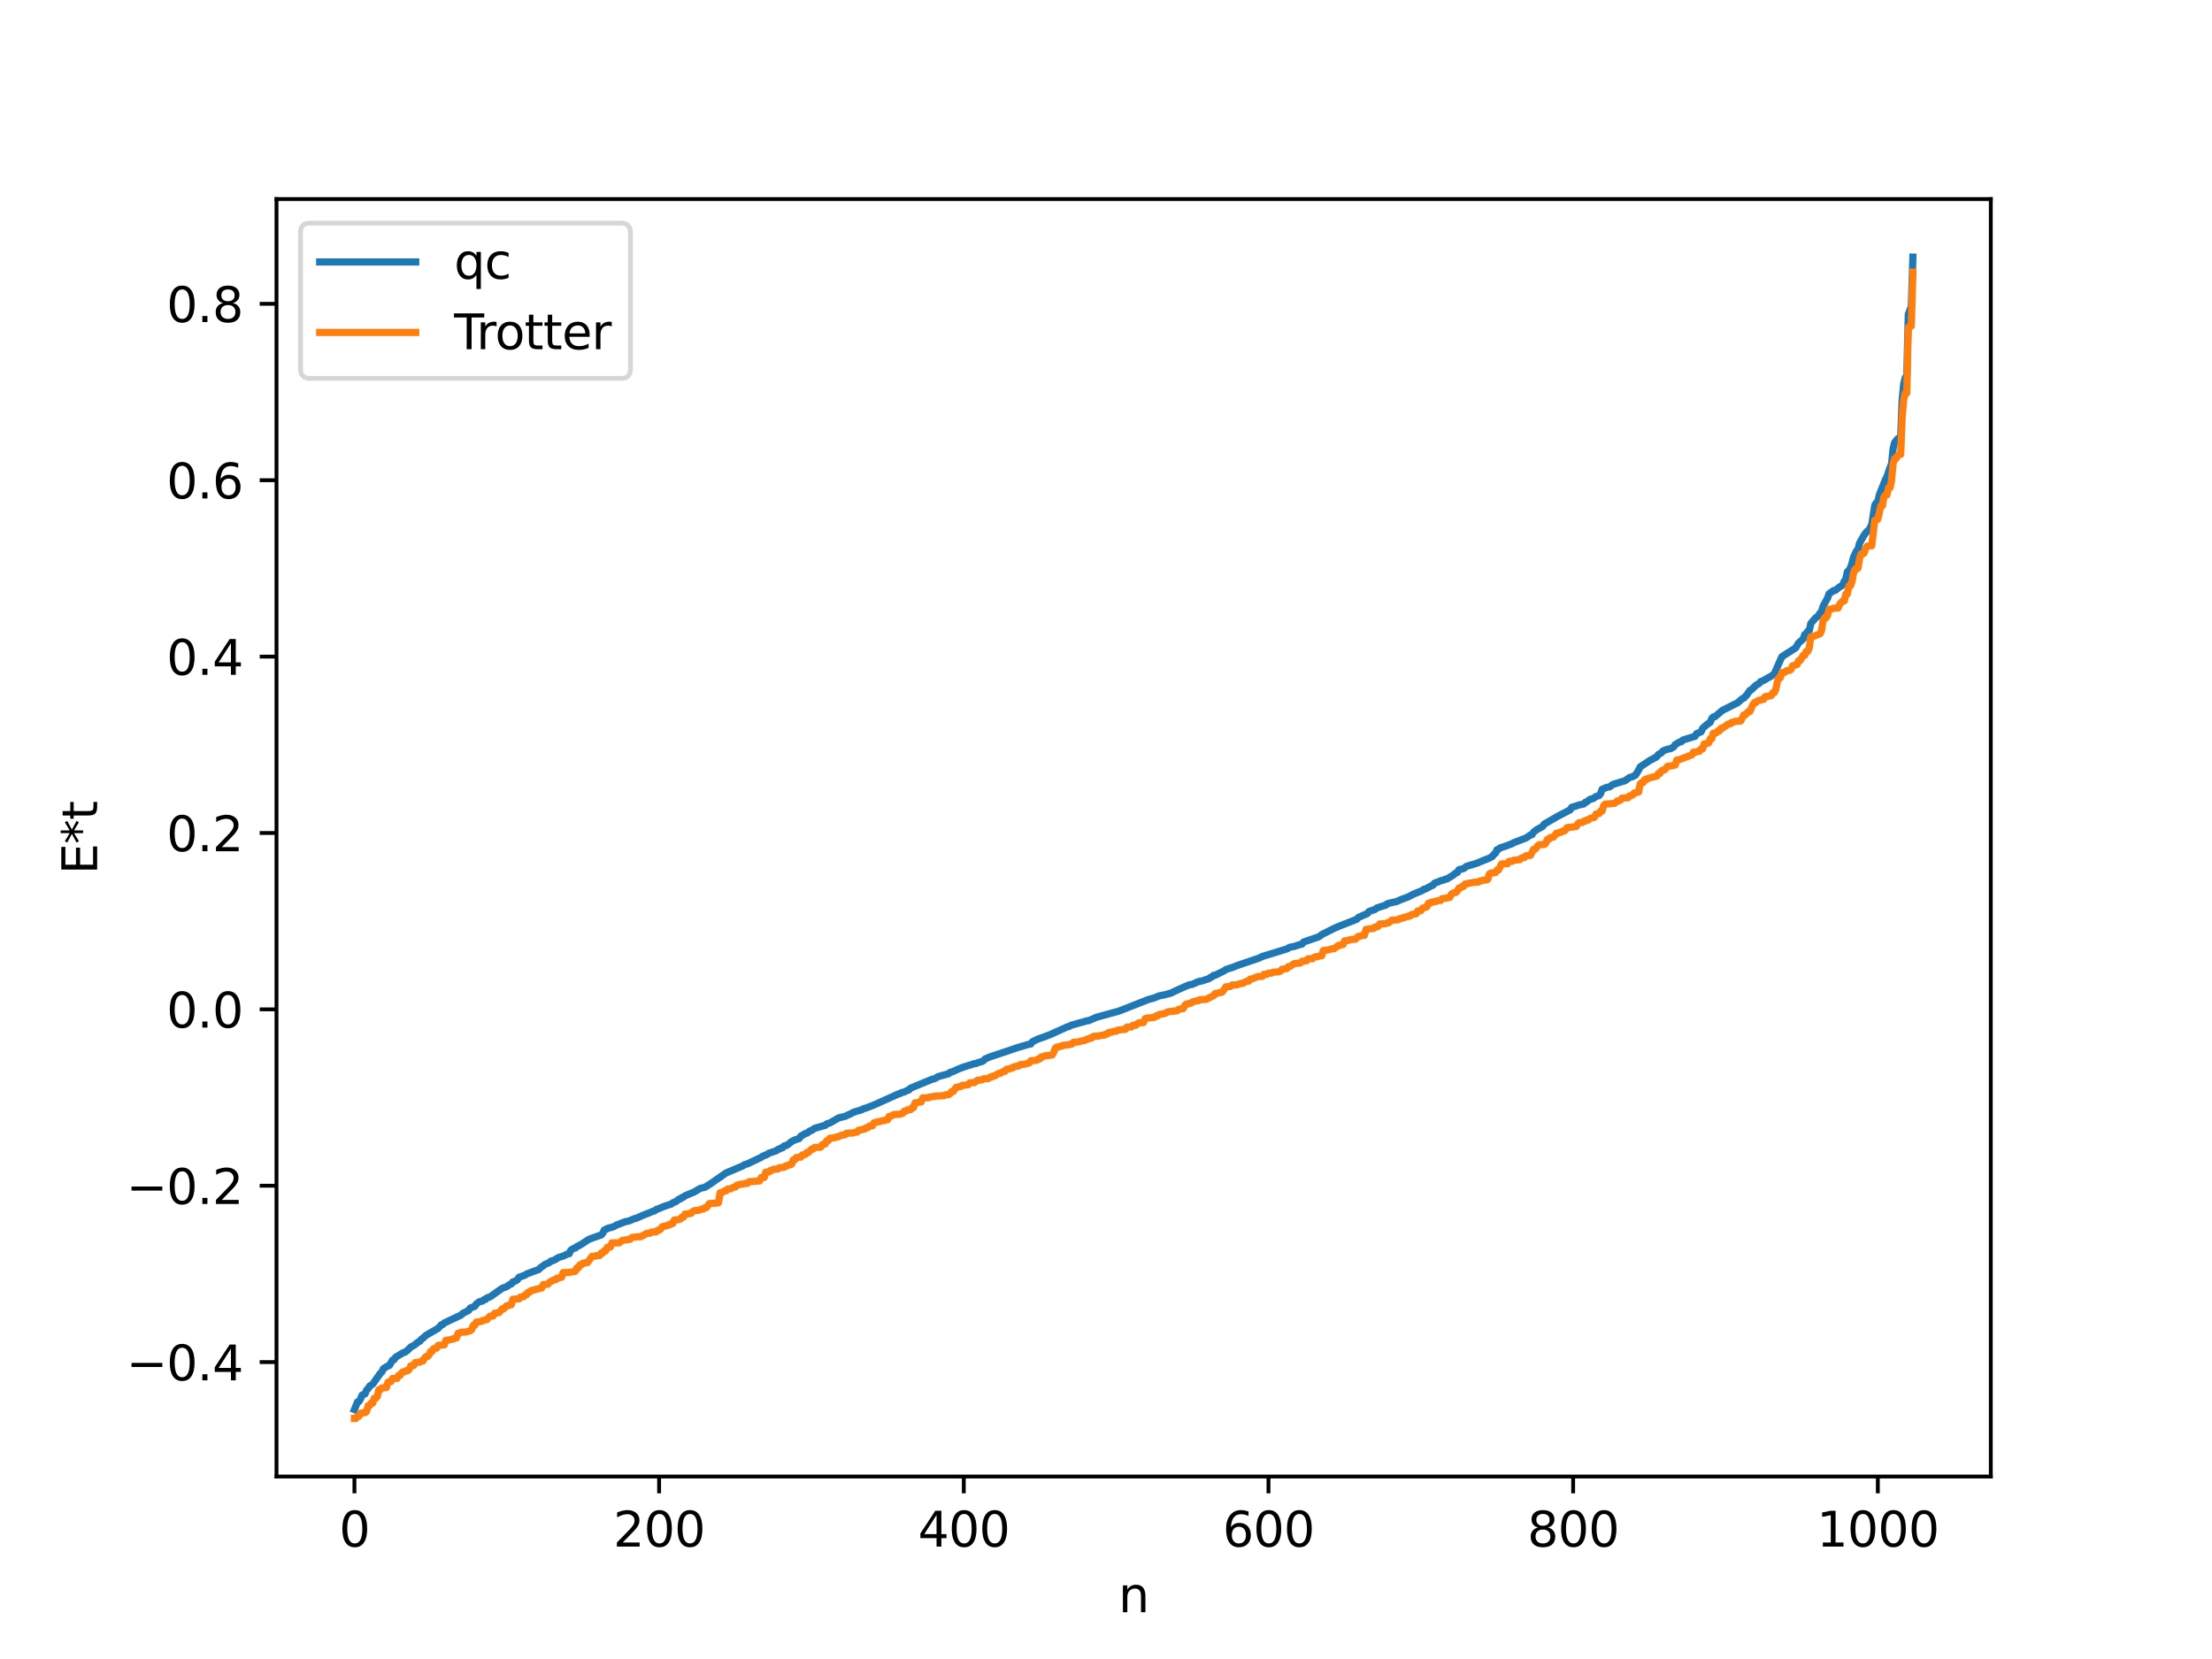 <?xml version="1.0" encoding="utf-8" standalone="no"?>
<!DOCTYPE svg PUBLIC "-//W3C//DTD SVG 1.1//EN"
  "http://www.w3.org/Graphics/SVG/1.1/DTD/svg11.dtd">
<svg xmlns:xlink="http://www.w3.org/1999/xlink" width="460.8pt" height="345.6pt" viewBox="0 0 460.8 345.6" xmlns="http://www.w3.org/2000/svg" version="1.1">
 <defs>
  <style type="text/css">*{stroke-linejoin: round; stroke-linecap: butt}</style>
 </defs>
 <g id="figure_1">
  <g id="patch_1">
   <path d="M 0 345.6 
L 460.8 345.6 
L 460.8 0 
L 0 0 
z
" style="fill: #ffffff"/>
  </g>
  <g id="axes_1">
   <g id="patch_2">
    <path d="M 57.6 307.584 
L 414.72 307.584 
L 414.72 41.472 
L 57.6 41.472 
z
" style="fill: #ffffff"/>
   </g>
   <g id="matplotlib.axis_1">
    <g id="xtick_1">
     <g id="line2d_1">
      <defs>
       <path id="mdd3c4ceb03" d="M 0 0 
L 0 3.5 
" style="stroke: #000000; stroke-width: 0.8"/>
      </defs>
      <g>
       <use xlink:href="#mdd3c4ceb03" x="73.833" y="307.584" style="stroke: #000000; stroke-width: 0.8"/>
      </g>
     </g>
     <g id="text_1">
      <!-- 0 -->
      <g transform="translate(70.651 322.182) scale(0.1 -0.1)">
       <defs>
        <path id="DejaVuSans-30" d="M 2034 4250 
Q 1547 4250 1301 3770 
Q 1056 3291 1056 2328 
Q 1056 1369 1301 889 
Q 1547 409 2034 409 
Q 2525 409 2770 889 
Q 3016 1369 3016 2328 
Q 3016 3291 2770 3770 
Q 2525 4250 2034 4250 
z
M 2034 4750 
Q 2819 4750 3233 4129 
Q 3647 3509 3647 2328 
Q 3647 1150 3233 529 
Q 2819 -91 2034 -91 
Q 1250 -91 836 529 
Q 422 1150 422 2328 
Q 422 3509 836 4129 
Q 1250 4750 2034 4750 
z
" transform="scale(0.016)"/>
       </defs>
       <use xlink:href="#DejaVuSans-30"/>
      </g>
     </g>
    </g>
    <g id="xtick_2">
     <g id="line2d_2">
      <g>
       <use xlink:href="#mdd3c4ceb03" x="137.304" y="307.584" style="stroke: #000000; stroke-width: 0.8"/>
      </g>
     </g>
     <g id="text_2">
      <!-- 200 -->
      <g transform="translate(127.76 322.182) scale(0.1 -0.1)">
       <defs>
        <path id="DejaVuSans-32" d="M 1228 531 
L 3431 531 
L 3431 0 
L 469 0 
L 469 531 
Q 828 903 1448 1529 
Q 2069 2156 2228 2338 
Q 2531 2678 2651 2914 
Q 2772 3150 2772 3378 
Q 2772 3750 2511 3984 
Q 2250 4219 1831 4219 
Q 1534 4219 1204 4116 
Q 875 4013 500 3803 
L 500 4441 
Q 881 4594 1212 4672 
Q 1544 4750 1819 4750 
Q 2544 4750 2975 4387 
Q 3406 4025 3406 3419 
Q 3406 3131 3298 2873 
Q 3191 2616 2906 2266 
Q 2828 2175 2409 1742 
Q 1991 1309 1228 531 
z
" transform="scale(0.016)"/>
       </defs>
       <use xlink:href="#DejaVuSans-32"/>
       <use xlink:href="#DejaVuSans-30" x="63.623"/>
       <use xlink:href="#DejaVuSans-30" x="127.246"/>
      </g>
     </g>
    </g>
    <g id="xtick_3">
     <g id="line2d_3">
      <g>
       <use xlink:href="#mdd3c4ceb03" x="200.775" y="307.584" style="stroke: #000000; stroke-width: 0.8"/>
      </g>
     </g>
     <g id="text_3">
      <!-- 400 -->
      <g transform="translate(191.231 322.182) scale(0.1 -0.1)">
       <defs>
        <path id="DejaVuSans-34" d="M 2419 4116 
L 825 1625 
L 2419 1625 
L 2419 4116 
z
M 2253 4666 
L 3047 4666 
L 3047 1625 
L 3713 1625 
L 3713 1100 
L 3047 1100 
L 3047 0 
L 2419 0 
L 2419 1100 
L 313 1100 
L 313 1709 
L 2253 4666 
z
" transform="scale(0.016)"/>
       </defs>
       <use xlink:href="#DejaVuSans-34"/>
       <use xlink:href="#DejaVuSans-30" x="63.623"/>
       <use xlink:href="#DejaVuSans-30" x="127.246"/>
      </g>
     </g>
    </g>
    <g id="xtick_4">
     <g id="line2d_4">
      <g>
       <use xlink:href="#mdd3c4ceb03" x="264.246" y="307.584" style="stroke: #000000; stroke-width: 0.8"/>
      </g>
     </g>
     <g id="text_4">
      <!-- 600 -->
      <g transform="translate(254.702 322.182) scale(0.1 -0.1)">
       <defs>
        <path id="DejaVuSans-36" d="M 2113 2584 
Q 1688 2584 1439 2293 
Q 1191 2003 1191 1497 
Q 1191 994 1439 701 
Q 1688 409 2113 409 
Q 2538 409 2786 701 
Q 3034 994 3034 1497 
Q 3034 2003 2786 2293 
Q 2538 2584 2113 2584 
z
M 3366 4563 
L 3366 3988 
Q 3128 4100 2886 4159 
Q 2644 4219 2406 4219 
Q 1781 4219 1451 3797 
Q 1122 3375 1075 2522 
Q 1259 2794 1537 2939 
Q 1816 3084 2150 3084 
Q 2853 3084 3261 2657 
Q 3669 2231 3669 1497 
Q 3669 778 3244 343 
Q 2819 -91 2113 -91 
Q 1303 -91 875 529 
Q 447 1150 447 2328 
Q 447 3434 972 4092 
Q 1497 4750 2381 4750 
Q 2619 4750 2861 4703 
Q 3103 4656 3366 4563 
z
" transform="scale(0.016)"/>
       </defs>
       <use xlink:href="#DejaVuSans-36"/>
       <use xlink:href="#DejaVuSans-30" x="63.623"/>
       <use xlink:href="#DejaVuSans-30" x="127.246"/>
      </g>
     </g>
    </g>
    <g id="xtick_5">
     <g id="line2d_5">
      <g>
       <use xlink:href="#mdd3c4ceb03" x="327.717" y="307.584" style="stroke: #000000; stroke-width: 0.8"/>
      </g>
     </g>
     <g id="text_5">
      <!-- 800 -->
      <g transform="translate(318.173 322.182) scale(0.1 -0.1)">
       <defs>
        <path id="DejaVuSans-38" d="M 2034 2216 
Q 1584 2216 1326 1975 
Q 1069 1734 1069 1313 
Q 1069 891 1326 650 
Q 1584 409 2034 409 
Q 2484 409 2743 651 
Q 3003 894 3003 1313 
Q 3003 1734 2745 1975 
Q 2488 2216 2034 2216 
z
M 1403 2484 
Q 997 2584 770 2862 
Q 544 3141 544 3541 
Q 544 4100 942 4425 
Q 1341 4750 2034 4750 
Q 2731 4750 3128 4425 
Q 3525 4100 3525 3541 
Q 3525 3141 3298 2862 
Q 3072 2584 2669 2484 
Q 3125 2378 3379 2068 
Q 3634 1759 3634 1313 
Q 3634 634 3220 271 
Q 2806 -91 2034 -91 
Q 1263 -91 848 271 
Q 434 634 434 1313 
Q 434 1759 690 2068 
Q 947 2378 1403 2484 
z
M 1172 3481 
Q 1172 3119 1398 2916 
Q 1625 2713 2034 2713 
Q 2441 2713 2670 2916 
Q 2900 3119 2900 3481 
Q 2900 3844 2670 4047 
Q 2441 4250 2034 4250 
Q 1625 4250 1398 4047 
Q 1172 3844 1172 3481 
z
" transform="scale(0.016)"/>
       </defs>
       <use xlink:href="#DejaVuSans-38"/>
       <use xlink:href="#DejaVuSans-30" x="63.623"/>
       <use xlink:href="#DejaVuSans-30" x="127.246"/>
      </g>
     </g>
    </g>
    <g id="xtick_6">
     <g id="line2d_6">
      <g>
       <use xlink:href="#mdd3c4ceb03" x="391.188" y="307.584" style="stroke: #000000; stroke-width: 0.8"/>
      </g>
     </g>
     <g id="text_6">
      <!-- 1000 -->
      <g transform="translate(378.463 322.182) scale(0.1 -0.1)">
       <defs>
        <path id="DejaVuSans-31" d="M 794 531 
L 1825 531 
L 1825 4091 
L 703 3866 
L 703 4441 
L 1819 4666 
L 2450 4666 
L 2450 531 
L 3481 531 
L 3481 0 
L 794 0 
L 794 531 
z
" transform="scale(0.016)"/>
       </defs>
       <use xlink:href="#DejaVuSans-31"/>
       <use xlink:href="#DejaVuSans-30" x="63.623"/>
       <use xlink:href="#DejaVuSans-30" x="127.246"/>
       <use xlink:href="#DejaVuSans-30" x="190.869"/>
      </g>
     </g>
    </g>
    <g id="text_7">
     <!-- n -->
     <g transform="translate(232.991 335.861) scale(0.1 -0.1)">
      <defs>
       <path id="DejaVuSans-6e" d="M 3513 2113 
L 3513 0 
L 2938 0 
L 2938 2094 
Q 2938 2591 2744 2837 
Q 2550 3084 2163 3084 
Q 1697 3084 1428 2787 
Q 1159 2491 1159 1978 
L 1159 0 
L 581 0 
L 581 3500 
L 1159 3500 
L 1159 2956 
Q 1366 3272 1645 3428 
Q 1925 3584 2291 3584 
Q 2894 3584 3203 3211 
Q 3513 2838 3513 2113 
z
" transform="scale(0.016)"/>
      </defs>
      <use xlink:href="#DejaVuSans-6e"/>
     </g>
    </g>
   </g>
   <g id="matplotlib.axis_2">
    <g id="ytick_1">
     <g id="line2d_7">
      <defs>
       <path id="m6b849c6600" d="M 0 0 
L -3.5 0 
" style="stroke: #000000; stroke-width: 0.8"/>
      </defs>
      <g>
       <use xlink:href="#m6b849c6600" x="57.6" y="283.753" style="stroke: #000000; stroke-width: 0.8"/>
      </g>
     </g>
     <g id="text_8">
      <!-- −0.4 -->
      <g transform="translate(26.317 287.553) scale(0.1 -0.1)">
       <defs>
        <path id="DejaVuSans-2212" d="M 678 2272 
L 4684 2272 
L 4684 1741 
L 678 1741 
L 678 2272 
z
" transform="scale(0.016)"/>
        <path id="DejaVuSans-2e" d="M 684 794 
L 1344 794 
L 1344 0 
L 684 0 
L 684 794 
z
" transform="scale(0.016)"/>
       </defs>
       <use xlink:href="#DejaVuSans-2212"/>
       <use xlink:href="#DejaVuSans-30" x="83.789"/>
       <use xlink:href="#DejaVuSans-2e" x="147.412"/>
       <use xlink:href="#DejaVuSans-34" x="179.199"/>
      </g>
     </g>
    </g>
    <g id="ytick_2">
     <g id="line2d_8">
      <g>
       <use xlink:href="#m6b849c6600" x="57.6" y="247.01" style="stroke: #000000; stroke-width: 0.8"/>
      </g>
     </g>
     <g id="text_9">
      <!-- −0.2 -->
      <g transform="translate(26.317 250.809) scale(0.1 -0.1)">
       <use xlink:href="#DejaVuSans-2212"/>
       <use xlink:href="#DejaVuSans-30" x="83.789"/>
       <use xlink:href="#DejaVuSans-2e" x="147.412"/>
       <use xlink:href="#DejaVuSans-32" x="179.199"/>
      </g>
     </g>
    </g>
    <g id="ytick_3">
     <g id="line2d_9">
      <g>
       <use xlink:href="#m6b849c6600" x="57.6" y="210.267" style="stroke: #000000; stroke-width: 0.8"/>
      </g>
     </g>
     <g id="text_10">
      <!-- 0.0 -->
      <g transform="translate(34.697 214.066) scale(0.1 -0.1)">
       <use xlink:href="#DejaVuSans-30"/>
       <use xlink:href="#DejaVuSans-2e" x="63.623"/>
       <use xlink:href="#DejaVuSans-30" x="95.41"/>
      </g>
     </g>
    </g>
    <g id="ytick_4">
     <g id="line2d_10">
      <g>
       <use xlink:href="#m6b849c6600" x="57.6" y="173.524" style="stroke: #000000; stroke-width: 0.8"/>
      </g>
     </g>
     <g id="text_11">
      <!-- 0.2 -->
      <g transform="translate(34.697 177.323) scale(0.1 -0.1)">
       <use xlink:href="#DejaVuSans-30"/>
       <use xlink:href="#DejaVuSans-2e" x="63.623"/>
       <use xlink:href="#DejaVuSans-32" x="95.41"/>
      </g>
     </g>
    </g>
    <g id="ytick_5">
     <g id="line2d_11">
      <g>
       <use xlink:href="#m6b849c6600" x="57.6" y="136.781" style="stroke: #000000; stroke-width: 0.8"/>
      </g>
     </g>
     <g id="text_12">
      <!-- 0.4 -->
      <g transform="translate(34.697 140.58) scale(0.1 -0.1)">
       <use xlink:href="#DejaVuSans-30"/>
       <use xlink:href="#DejaVuSans-2e" x="63.623"/>
       <use xlink:href="#DejaVuSans-34" x="95.41"/>
      </g>
     </g>
    </g>
    <g id="ytick_6">
     <g id="line2d_12">
      <g>
       <use xlink:href="#m6b849c6600" x="57.6" y="100.037" style="stroke: #000000; stroke-width: 0.8"/>
      </g>
     </g>
     <g id="text_13">
      <!-- 0.6 -->
      <g transform="translate(34.697 103.837) scale(0.1 -0.1)">
       <use xlink:href="#DejaVuSans-30"/>
       <use xlink:href="#DejaVuSans-2e" x="63.623"/>
       <use xlink:href="#DejaVuSans-36" x="95.41"/>
      </g>
     </g>
    </g>
    <g id="ytick_7">
     <g id="line2d_13">
      <g>
       <use xlink:href="#m6b849c6600" x="57.6" y="63.294" style="stroke: #000000; stroke-width: 0.8"/>
      </g>
     </g>
     <g id="text_14">
      <!-- 0.8 -->
      <g transform="translate(34.697 67.093) scale(0.1 -0.1)">
       <use xlink:href="#DejaVuSans-30"/>
       <use xlink:href="#DejaVuSans-2e" x="63.623"/>
       <use xlink:href="#DejaVuSans-38" x="95.41"/>
      </g>
     </g>
    </g>
    <g id="text_15">
     <!-- E*t -->
     <g transform="translate(20.238 182.148) rotate(-90) scale(0.1 -0.1)">
      <defs>
       <path id="DejaVuSans-45" d="M 628 4666 
L 3578 4666 
L 3578 4134 
L 1259 4134 
L 1259 2753 
L 3481 2753 
L 3481 2222 
L 1259 2222 
L 1259 531 
L 3634 531 
L 3634 0 
L 628 0 
L 628 4666 
z
" transform="scale(0.016)"/>
       <path id="DejaVuSans-2a" d="M 3009 3897 
L 1888 3291 
L 3009 2681 
L 2828 2375 
L 1778 3009 
L 1778 1831 
L 1422 1831 
L 1422 3009 
L 372 2375 
L 191 2681 
L 1313 3291 
L 191 3897 
L 372 4206 
L 1422 3572 
L 1422 4750 
L 1778 4750 
L 1778 3572 
L 2828 4206 
L 3009 3897 
z
" transform="scale(0.016)"/>
       <path id="DejaVuSans-74" d="M 1172 4494 
L 1172 3500 
L 2356 3500 
L 2356 3053 
L 1172 3053 
L 1172 1153 
Q 1172 725 1289 603 
Q 1406 481 1766 481 
L 2356 481 
L 2356 0 
L 1766 0 
Q 1100 0 847 248 
Q 594 497 594 1153 
L 594 3053 
L 172 3053 
L 172 3500 
L 594 3500 
L 594 4494 
L 1172 4494 
z
" transform="scale(0.016)"/>
      </defs>
      <use xlink:href="#DejaVuSans-45"/>
      <use xlink:href="#DejaVuSans-2a" x="63.184"/>
      <use xlink:href="#DejaVuSans-74" x="113.184"/>
     </g>
    </g>
   </g>
   <g id="line2d_14">
    <path d="M 73.833 293.639 
L 74.467 292.054 
L 74.785 291.956 
L 75.102 291.419 
L 75.42 290.637 
L 76.054 290.357 
L 76.372 289.553 
L 76.689 289.285 
L 77.006 288.741 
L 77.641 288.339 
L 79.228 286.083 
L 79.545 285.832 
L 79.862 285.114 
L 80.815 284.545 
L 81.132 284.436 
L 81.767 283.339 
L 82.084 283.248 
L 82.401 282.756 
L 83.988 281.784 
L 84.305 281.725 
L 84.94 281.259 
L 85.575 280.604 
L 86.21 280.288 
L 87.162 279.536 
L 87.479 279.398 
L 87.796 278.962 
L 88.114 278.766 
L 88.748 278.171 
L 89.7 277.623 
L 91.287 276.702 
L 91.922 275.993 
L 92.239 275.916 
L 92.557 275.599 
L 96.048 273.959 
L 96.365 273.629 
L 97.634 272.971 
L 97.952 272.49 
L 98.904 272.132 
L 99.221 271.644 
L 99.856 271.169 
L 100.491 271.047 
L 100.808 270.752 
L 101.125 270.719 
L 101.443 270.369 
L 102.077 270.173 
L 104.616 268.375 
L 105.568 268.03 
L 106.203 267.577 
L 106.52 267.468 
L 106.838 267.04 
L 107.155 266.956 
L 107.79 266.603 
L 108.107 266.085 
L 109.377 265.64 
L 109.694 265.4 
L 110.646 265.04 
L 112.233 264.465 
L 112.55 264.118 
L 113.185 263.675 
L 113.502 263.414 
L 114.454 263.009 
L 114.772 262.705 
L 115.406 262.535 
L 116.358 261.958 
L 117.31 261.667 
L 118.262 261.218 
L 118.58 261.168 
L 118.897 260.46 
L 119.532 260.038 
L 119.849 259.99 
L 120.167 259.691 
L 120.801 259.399 
L 122.705 258.165 
L 123.658 257.809 
L 125.244 257.264 
L 125.562 256.915 
L 125.879 256.228 
L 126.196 256.143 
L 126.514 255.909 
L 127.783 255.569 
L 128.418 255.213 
L 129.687 254.72 
L 130.322 254.482 
L 130.957 254.373 
L 132.226 253.843 
L 132.543 253.801 
L 133.813 253.218 
L 134.765 252.842 
L 136.034 252.327 
L 136.352 252.254 
L 136.669 251.971 
L 137.304 251.752 
L 138.256 251.348 
L 139.208 251.021 
L 139.843 250.832 
L 140.16 250.568 
L 140.795 250.318 
L 141.429 249.815 
L 141.747 249.761 
L 142.064 249.455 
L 142.381 249.39 
L 142.699 249.105 
L 144.603 248.318 
L 145.872 247.557 
L 146.824 247.342 
L 148.094 246.543 
L 148.729 246.099 
L 151.267 244.339 
L 154.758 242.871 
L 155.076 242.623 
L 155.71 242.451 
L 157.932 241.395 
L 158.567 241.098 
L 158.884 240.857 
L 159.836 240.479 
L 160.153 240.246 
L 161.74 239.71 
L 162.058 239.446 
L 162.375 239.372 
L 162.692 239.156 
L 163.01 239.118 
L 163.327 238.737 
L 163.962 238.56 
L 164.914 237.798 
L 165.548 237.477 
L 166.5 237.177 
L 166.818 236.674 
L 167.453 236.343 
L 167.77 236.116 
L 168.087 236.076 
L 168.722 235.583 
L 169.039 235.512 
L 169.674 235.065 
L 171.261 234.598 
L 171.896 234.436 
L 172.213 234.131 
L 172.848 233.95 
L 174.752 232.856 
L 176.021 232.569 
L 176.973 232.126 
L 177.925 231.658 
L 179.512 231.194 
L 179.829 230.981 
L 180.464 230.809 
L 181.734 230.314 
L 182.368 230.05 
L 187.129 227.899 
L 187.446 227.826 
L 187.763 227.621 
L 188.398 227.471 
L 189.033 227.14 
L 189.35 227.06 
L 189.667 226.688 
L 194.11 224.854 
L 194.745 224.695 
L 195.38 224.295 
L 197.601 223.687 
L 197.919 223.379 
L 198.236 223.348 
L 199.823 222.627 
L 200.775 222.271 
L 202.362 221.783 
L 202.996 221.563 
L 203.314 221.546 
L 203.948 221.299 
L 204.583 221.129 
L 204.9 220.941 
L 205.218 220.589 
L 206.17 220.188 
L 209.978 218.913 
L 210.93 218.597 
L 211.882 218.264 
L 214.421 217.511 
L 214.739 217.483 
L 215.056 217.035 
L 216.008 216.552 
L 216.643 216.301 
L 217.595 215.989 
L 218.229 215.725 
L 218.864 215.49 
L 222.355 213.902 
L 222.672 213.861 
L 222.99 213.631 
L 224.894 213.087 
L 226.481 212.638 
L 226.798 212.624 
L 228.385 211.924 
L 233.145 210.612 
L 239.175 208.235 
L 240.444 207.884 
L 241.396 207.482 
L 242.666 207.222 
L 243.935 206.881 
L 244.887 206.409 
L 246.791 205.558 
L 247.743 205.149 
L 248.378 205.056 
L 249.648 204.479 
L 250.282 204.378 
L 250.917 204.171 
L 251.869 203.852 
L 252.186 203.586 
L 252.504 203.494 
L 252.821 203.181 
L 253.139 203.166 
L 255.043 202.223 
L 255.36 201.971 
L 256.947 201.463 
L 257.581 201.185 
L 258.216 200.969 
L 262.342 199.569 
L 262.977 199.246 
L 268.054 197.689 
L 268.689 197.33 
L 269.641 197.151 
L 270.91 196.729 
L 271.228 196.684 
L 271.545 196.248 
L 274.719 195.161 
L 275.353 194.687 
L 277.892 193.407 
L 278.844 192.993 
L 282.653 191.495 
L 282.97 191.123 
L 284.874 190.295 
L 285.191 189.876 
L 286.461 189.446 
L 286.778 189.169 
L 288.048 188.746 
L 288.682 188.566 
L 289 188.261 
L 290.269 187.944 
L 290.904 187.821 
L 292.173 187.27 
L 292.808 187.046 
L 293.443 186.811 
L 294.395 186.287 
L 296.299 185.512 
L 296.616 185.253 
L 296.934 185.191 
L 298.203 184.52 
L 298.52 184.396 
L 298.838 183.976 
L 299.472 183.758 
L 300.107 183.479 
L 300.742 183.327 
L 301.059 183.157 
L 301.377 183.127 
L 302.646 182.363 
L 303.281 181.848 
L 303.598 181.746 
L 303.915 181.177 
L 304.867 180.96 
L 305.502 180.47 
L 307.724 179.805 
L 308.358 179.521 
L 310.262 178.761 
L 310.897 178.414 
L 311.215 177.949 
L 311.532 177.747 
L 311.849 177.009 
L 312.167 176.931 
L 312.484 176.638 
L 313.753 176.233 
L 314.388 175.966 
L 314.705 175.884 
L 315.34 175.548 
L 317.879 174.573 
L 318.831 173.94 
L 319.148 173.876 
L 319.466 173.344 
L 320.1 172.864 
L 321.37 172.153 
L 321.687 171.679 
L 322.957 170.943 
L 324.543 170.028 
L 326.765 168.873 
L 327.082 168.731 
L 327.4 168.183 
L 328.034 168 
L 328.986 167.678 
L 329.939 167.481 
L 330.256 167.127 
L 330.573 167.034 
L 331.208 166.515 
L 331.843 166.374 
L 332.477 165.926 
L 333.112 165.733 
L 333.429 165.343 
L 333.747 164.423 
L 334.699 164.028 
L 335.334 163.914 
L 335.968 163.42 
L 336.603 163.222 
L 337.872 162.833 
L 338.507 162.649 
L 339.459 161.975 
L 340.094 161.791 
L 340.729 161.455 
L 341.363 160.392 
L 341.681 159.762 
L 343.902 158.282 
L 344.22 158.186 
L 344.537 157.93 
L 344.854 157.839 
L 345.172 157.579 
L 345.489 157.156 
L 346.124 156.819 
L 346.441 156.429 
L 347.393 156.071 
L 348.028 155.956 
L 348.662 155.596 
L 348.98 155.106 
L 349.615 154.732 
L 349.932 154.556 
L 350.249 154.52 
L 350.567 154.16 
L 353.105 153.39 
L 353.423 152.84 
L 354.375 152.447 
L 354.692 151.704 
L 355.644 150.885 
L 356.279 150.461 
L 356.596 149.668 
L 356.914 149.347 
L 357.231 149.319 
L 358.818 147.978 
L 361.991 146.389 
L 362.943 145.55 
L 363.261 145.438 
L 363.896 144.767 
L 364.53 143.823 
L 364.848 143.694 
L 365.8 142.744 
L 366.434 142.39 
L 366.752 142.008 
L 367.386 141.756 
L 368.339 141.184 
L 368.973 140.858 
L 369.608 140.383 
L 371.195 136.801 
L 374.051 134.98 
L 374.686 133.941 
L 375.638 133.118 
L 375.955 132.188 
L 376.272 132.001 
L 376.59 131.496 
L 376.907 131.363 
L 377.224 129.884 
L 378.177 128.761 
L 378.811 128.283 
L 379.129 127.733 
L 379.446 127.45 
L 379.763 126.329 
L 380.715 124.585 
L 381.033 123.687 
L 381.985 123.017 
L 382.302 122.993 
L 383.254 122.246 
L 383.572 122.094 
L 383.889 121.805 
L 384.206 121.053 
L 384.524 120.655 
L 384.841 119.102 
L 385.158 118.843 
L 385.476 118.299 
L 385.793 117.405 
L 386.11 116.097 
L 386.745 114.747 
L 387.062 114.414 
L 387.38 113.139 
L 388.332 111.459 
L 388.967 110.656 
L 389.284 110.491 
L 389.919 109.294 
L 390.553 105.238 
L 390.871 104.738 
L 391.188 104.47 
L 391.505 103.069 
L 392.775 99.878 
L 393.092 99.265 
L 393.727 97.403 
L 394.044 96.668 
L 394.362 93.486 
L 394.679 92.202 
L 395.314 91.408 
L 395.631 91.277 
L 395.948 90.888 
L 396.266 83.119 
L 396.583 79.966 
L 396.9 78.69 
L 397.218 78.229 
L 397.535 65.455 
L 398.17 63.858 
L 398.487 53.568 
L 398.487 53.568 
" clip-path="url(#p60d3e10893)" style="fill: none; stroke: #1f77b4; stroke-width: 1.5; stroke-linecap: square"/>
   </g>
   <g id="line2d_15">
    <path d="M 73.833 295.488 
L 74.15 295.488 
L 74.467 295.028 
L 74.785 295.028 
L 75.102 294.399 
L 75.42 294.399 
L 75.737 294.28 
L 76.054 294.28 
L 76.372 294.034 
L 76.689 292.81 
L 77.006 292.81 
L 77.324 292.302 
L 77.641 292.302 
L 77.958 291.285 
L 78.276 291.285 
L 78.593 290.92 
L 78.91 289.494 
L 79.228 289.494 
L 79.545 289.138 
L 80.497 289.061 
L 80.815 287.949 
L 81.132 287.812 
L 81.449 287.812 
L 81.767 287.153 
L 82.719 287.137 
L 83.036 286.519 
L 83.353 286.519 
L 83.671 285.984 
L 83.988 285.768 
L 84.305 285.768 
L 84.623 285.528 
L 84.94 285.528 
L 85.258 285.25 
L 85.575 284.517 
L 86.21 284.436 
L 86.527 283.827 
L 87.479 283.749 
L 87.796 283.523 
L 88.114 283.523 
L 88.431 282.929 
L 88.748 282.589 
L 89.066 282.589 
L 89.383 282.268 
L 89.7 281.531 
L 90.018 281.531 
L 90.335 280.944 
L 90.97 280.852 
L 91.287 280.259 
L 92.557 280.166 
L 92.874 279.217 
L 93.826 279.096 
L 94.143 278.952 
L 94.461 278.952 
L 94.778 278.725 
L 95.096 278.725 
L 95.413 277.756 
L 95.73 277.756 
L 96.048 277.526 
L 97 277.483 
L 97.952 277.234 
L 98.269 276.972 
L 98.586 276.089 
L 98.904 276.089 
L 99.221 275.413 
L 100.173 275.302 
L 100.491 275.098 
L 100.808 275.098 
L 101.125 274.89 
L 101.443 274.89 
L 102.077 274.175 
L 102.712 274.163 
L 103.029 273.584 
L 103.347 273.584 
L 103.664 273.439 
L 103.981 273.439 
L 104.616 272.648 
L 104.934 272.648 
L 105.568 271.994 
L 105.886 271.994 
L 106.203 271.791 
L 106.52 271.791 
L 106.838 270.663 
L 107.79 270.59 
L 108.107 270.59 
L 108.424 270.19 
L 109.059 270.138 
L 109.377 269.725 
L 109.694 269.725 
L 110.011 269.191 
L 110.329 269.191 
L 110.646 268.84 
L 111.281 268.736 
L 111.598 268.587 
L 112.233 268.489 
L 112.55 268.315 
L 112.867 268.315 
L 113.185 267.58 
L 114.137 267.522 
L 114.454 267.128 
L 115.406 266.602 
L 115.724 266.602 
L 116.041 266.265 
L 116.358 266.265 
L 116.676 266.089 
L 116.993 266.089 
L 117.31 265.104 
L 118.58 265.064 
L 119.849 264.834 
L 120.167 264.132 
L 120.484 264.132 
L 120.801 263.476 
L 121.119 263.476 
L 121.436 263.144 
L 121.753 263.144 
L 122.071 263.019 
L 122.388 263.019 
L 123.34 261.707 
L 123.975 261.693 
L 124.292 261.547 
L 124.927 261.54 
L 125.244 261.027 
L 125.562 261.027 
L 125.879 260.564 
L 126.196 260.564 
L 126.514 259.833 
L 127.148 259.787 
L 127.466 258.919 
L 129.053 258.904 
L 129.687 258.384 
L 131.274 258.172 
L 131.591 257.805 
L 132.226 257.714 
L 133.178 257.624 
L 133.496 257.624 
L 134.765 256.928 
L 135.4 256.903 
L 135.717 256.654 
L 136.669 256.65 
L 136.986 256.278 
L 137.304 256.278 
L 137.621 256.059 
L 137.939 255.539 
L 138.573 255.378 
L 138.891 255.378 
L 139.208 255.156 
L 139.525 255.156 
L 139.843 254.882 
L 140.16 254.882 
L 140.477 254.144 
L 141.429 254.083 
L 141.747 253.937 
L 142.064 253.548 
L 142.381 253.548 
L 142.699 252.917 
L 143.334 252.916 
L 143.651 252.76 
L 143.968 252.76 
L 144.286 252.398 
L 144.603 252.21 
L 145.555 252.123 
L 146.19 251.87 
L 146.507 251.87 
L 146.824 251.589 
L 147.142 251.589 
L 147.777 250.721 
L 149.363 250.616 
L 149.681 250.545 
L 149.998 248.485 
L 150.315 248.485 
L 150.95 248.068 
L 151.267 248.068 
L 151.585 247.703 
L 152.22 247.658 
L 152.854 247.294 
L 153.172 247.294 
L 153.489 246.903 
L 154.441 246.671 
L 154.758 246.671 
L 155.393 246.506 
L 155.71 246.506 
L 156.028 246.176 
L 158.249 246.01 
L 158.567 245.307 
L 159.201 245.297 
L 159.519 244.19 
L 160.153 244.159 
L 160.471 243.832 
L 160.788 243.828 
L 161.105 243.571 
L 162.058 243.522 
L 162.375 243.242 
L 163.327 243.187 
L 163.644 242.893 
L 163.962 242.893 
L 164.279 242.662 
L 164.596 242.662 
L 164.914 242.513 
L 165.231 241.64 
L 165.548 241.64 
L 165.866 241.153 
L 166.5 241.074 
L 166.818 241.047 
L 167.135 240.589 
L 167.77 240.487 
L 168.087 240.086 
L 168.405 240.086 
L 169.039 239.393 
L 169.357 239.393 
L 169.674 239.027 
L 170.943 238.997 
L 171.261 238.474 
L 171.578 238.324 
L 171.896 238.324 
L 172.213 237.644 
L 172.53 237.644 
L 172.848 237.122 
L 173.8 237.024 
L 174.117 236.873 
L 174.434 236.873 
L 175.386 236.465 
L 176.021 236.409 
L 176.339 236.088 
L 177.291 236.029 
L 177.608 236.029 
L 178.243 235.835 
L 178.56 235.835 
L 178.877 235.432 
L 179.512 235.371 
L 179.829 235.21 
L 180.147 235.21 
L 180.464 234.915 
L 180.781 234.915 
L 181.099 234.564 
L 181.734 234.539 
L 182.051 233.918 
L 182.368 233.796 
L 182.686 233.796 
L 183.003 233.641 
L 183.32 233.641 
L 183.955 233.424 
L 184.272 233.424 
L 184.59 233.263 
L 184.907 233.263 
L 185.224 232.556 
L 185.542 232.556 
L 186.177 232.186 
L 187.446 232.115 
L 188.081 231.898 
L 188.398 231.467 
L 188.715 231.467 
L 189.033 231.197 
L 189.667 231.187 
L 189.985 230.755 
L 190.302 230.755 
L 190.62 229.733 
L 190.937 229.733 
L 191.572 229.559 
L 191.889 229.559 
L 192.206 228.718 
L 193.476 228.67 
L 193.793 228.485 
L 194.11 228.485 
L 194.745 228.361 
L 196.649 228.252 
L 196.967 228.067 
L 197.601 228.04 
L 197.919 227.816 
L 198.236 227.405 
L 198.553 227.405 
L 199.188 226.504 
L 199.505 226.504 
L 199.823 226.357 
L 200.14 226.357 
L 200.458 226.087 
L 201.092 226.053 
L 201.727 225.963 
L 202.044 225.559 
L 202.996 225.513 
L 203.631 225.046 
L 204.583 224.95 
L 204.9 224.731 
L 205.853 224.702 
L 206.17 224.411 
L 206.487 224.411 
L 206.805 224.17 
L 207.122 224.17 
L 208.074 223.59 
L 208.391 223.59 
L 209.026 223.176 
L 209.343 223.176 
L 209.661 222.76 
L 210.296 222.669 
L 210.613 222.496 
L 210.93 222.496 
L 211.248 222.212 
L 211.882 222.086 
L 212.2 222.086 
L 212.517 221.784 
L 213.469 221.693 
L 214.421 221.424 
L 214.739 220.978 
L 216.008 220.875 
L 216.325 220.565 
L 216.643 220.565 
L 216.96 220.152 
L 217.277 220.152 
L 217.595 219.966 
L 219.181 219.774 
L 219.499 219.245 
L 219.816 218.385 
L 220.134 218.127 
L 220.451 218.127 
L 220.768 217.974 
L 221.086 217.974 
L 221.403 217.772 
L 222.672 217.637 
L 222.99 217.494 
L 223.307 217.494 
L 223.624 217.122 
L 224.577 217.06 
L 225.529 216.8 
L 225.846 216.8 
L 226.481 216.443 
L 226.798 216.443 
L 227.115 216.23 
L 227.433 216.23 
L 227.75 215.899 
L 229.02 215.809 
L 229.337 215.681 
L 229.972 215.668 
L 230.289 215.436 
L 230.606 215.436 
L 230.924 215.113 
L 231.558 215.039 
L 231.876 214.878 
L 232.51 214.827 
L 232.828 214.58 
L 233.145 214.58 
L 233.78 214.464 
L 234.415 214.452 
L 234.732 213.972 
L 235.684 213.938 
L 236.001 213.597 
L 236.636 213.574 
L 236.953 213.214 
L 237.271 213.073 
L 238.223 213.015 
L 238.54 212.224 
L 238.858 212.104 
L 239.81 212.008 
L 240.444 211.941 
L 240.762 211.667 
L 241.079 211.667 
L 241.396 211.361 
L 242.666 211.138 
L 243.3 210.765 
L 245.205 210.564 
L 245.522 210.261 
L 246.157 210.143 
L 246.474 210.119 
L 246.791 209.488 
L 247.109 209.175 
L 247.426 209.175 
L 247.743 209.016 
L 248.061 209.016 
L 248.378 208.743 
L 249.33 208.472 
L 249.648 208.472 
L 249.965 208.256 
L 251.234 208.193 
L 252.821 207.411 
L 253.139 206.97 
L 253.456 206.97 
L 254.091 206.761 
L 254.408 206.761 
L 254.725 206.546 
L 255.36 205.58 
L 256.312 205.508 
L 256.629 205.205 
L 257.581 205.166 
L 258.534 204.864 
L 258.851 204.864 
L 259.486 204.514 
L 259.803 204.384 
L 260.12 204.384 
L 260.438 203.952 
L 260.755 203.952 
L 262.024 203.44 
L 262.977 203.398 
L 263.294 202.976 
L 263.929 202.974 
L 264.246 202.72 
L 264.881 202.714 
L 265.198 202.531 
L 266.467 202.433 
L 266.785 202.266 
L 267.102 201.889 
L 267.42 201.889 
L 268.054 201.776 
L 268.372 201.36 
L 268.689 201.36 
L 269.324 200.928 
L 269.641 200.733 
L 270.593 200.646 
L 270.91 200.596 
L 271.228 200.251 
L 272.18 200.151 
L 272.497 199.727 
L 273.449 199.708 
L 273.767 199.424 
L 274.084 199.304 
L 274.401 199.304 
L 274.719 199.184 
L 275.353 199.104 
L 275.671 198.01 
L 276.623 197.899 
L 277.575 197.641 
L 277.892 197.641 
L 278.844 196.946 
L 279.162 196.946 
L 279.479 196.756 
L 279.796 196.756 
L 280.114 195.995 
L 280.748 195.937 
L 281.066 195.799 
L 281.7 195.689 
L 282.335 195.668 
L 282.97 195.062 
L 283.287 195.062 
L 283.605 194.898 
L 284.239 194.834 
L 284.557 193.616 
L 285.191 193.509 
L 286.143 193.403 
L 286.461 193.11 
L 286.778 193.11 
L 287.096 192.98 
L 287.413 192.484 
L 288.682 192.412 
L 289 192.226 
L 289.317 192.226 
L 289.952 191.682 
L 291.221 191.626 
L 291.539 191.385 
L 291.856 191.385 
L 292.173 191.172 
L 292.491 191.172 
L 292.808 191.005 
L 293.125 191.005 
L 293.443 190.813 
L 293.76 190.813 
L 294.077 190.507 
L 295.029 190.346 
L 295.347 189.756 
L 295.981 189.729 
L 296.299 189.208 
L 297.251 188.904 
L 297.568 188.176 
L 297.886 188.176 
L 298.203 187.918 
L 298.52 187.918 
L 298.838 187.796 
L 299.155 187.796 
L 299.472 187.616 
L 300.107 187.589 
L 300.424 187.204 
L 301.059 187.116 
L 302.011 186.965 
L 302.329 186.269 
L 302.963 185.924 
L 303.281 185.924 
L 303.598 185.601 
L 303.915 184.994 
L 304.233 184.994 
L 304.55 184.667 
L 304.867 184.667 
L 305.185 184.157 
L 305.502 184.157 
L 305.82 184.026 
L 306.454 183.915 
L 307.089 183.799 
L 308.041 183.736 
L 308.358 183.487 
L 308.676 183.487 
L 308.993 183.344 
L 309.628 183.325 
L 309.945 183.155 
L 310.262 182.071 
L 310.58 181.873 
L 311.532 181.783 
L 311.849 181.241 
L 312.167 181.241 
L 312.801 179.976 
L 314.071 179.914 
L 314.388 179.424 
L 315.023 179.414 
L 315.34 179.205 
L 316.61 179.087 
L 316.927 178.765 
L 317.244 178.644 
L 317.562 178.644 
L 317.879 178.273 
L 318.831 178.183 
L 319.466 176.931 
L 319.783 176.931 
L 320.418 176.11 
L 320.735 175.941 
L 321.687 175.926 
L 322.005 175.682 
L 322.322 174.881 
L 322.639 174.881 
L 322.957 174.479 
L 323.591 174.411 
L 324.226 173.578 
L 324.543 173.578 
L 324.861 173.392 
L 325.178 173.392 
L 325.496 173.133 
L 325.813 173.133 
L 326.13 172.906 
L 326.448 172.403 
L 327.4 172.311 
L 328.352 172.182 
L 328.669 171.623 
L 328.986 171.369 
L 329.621 171.347 
L 329.939 171.058 
L 330.256 171.058 
L 330.573 170.822 
L 330.891 170.822 
L 331.208 170.512 
L 332.16 170.244 
L 332.477 169.566 
L 333.112 169.47 
L 333.429 168.975 
L 333.747 168.975 
L 334.064 167.805 
L 334.381 167.526 
L 336.286 167.358 
L 336.603 167.171 
L 336.92 166.841 
L 337.238 166.841 
L 337.555 166.692 
L 337.872 166.285 
L 338.507 166.213 
L 339.142 166.2 
L 339.459 165.78 
L 339.777 165.78 
L 340.094 165.608 
L 340.411 165.19 
L 340.729 165.19 
L 341.046 164.979 
L 341.363 164.979 
L 341.681 163.29 
L 341.998 163.007 
L 342.315 163.007 
L 342.633 162.414 
L 342.95 162.414 
L 343.267 162.161 
L 345.172 161.659 
L 345.489 161.113 
L 345.806 161.113 
L 346.124 160.579 
L 346.441 160.393 
L 346.758 160.393 
L 347.393 159.619 
L 348.345 159.534 
L 348.662 159.389 
L 348.98 159.389 
L 349.297 158.34 
L 349.615 158.34 
L 352.471 157.239 
L 352.788 156.668 
L 353.423 156.654 
L 353.74 156.488 
L 354.058 156.488 
L 354.375 155.996 
L 354.692 155.996 
L 355.01 154.977 
L 355.644 154.871 
L 355.962 154.75 
L 356.279 153.897 
L 356.596 153.897 
L 356.914 152.742 
L 357.548 152.659 
L 357.866 152.265 
L 358.183 152.265 
L 358.5 151.732 
L 358.818 151.732 
L 359.135 151.435 
L 359.453 151.294 
L 359.77 150.973 
L 360.087 150.815 
L 360.405 150.815 
L 360.722 150.488 
L 361.039 150.488 
L 361.357 150.29 
L 362.626 150.194 
L 363.261 148.934 
L 363.578 148.934 
L 364.213 148.236 
L 364.53 148.236 
L 365.165 146.783 
L 365.482 146.355 
L 365.8 146.355 
L 366.117 146.009 
L 366.434 145.871 
L 366.752 145.871 
L 367.069 145.704 
L 367.386 145.704 
L 367.704 145.133 
L 368.973 144.926 
L 369.291 144.312 
L 369.608 144.312 
L 369.925 143.638 
L 370.243 142.061 
L 370.56 141.193 
L 370.877 141.193 
L 371.195 140.117 
L 371.829 140.049 
L 372.147 139.719 
L 372.781 139.648 
L 373.099 139.472 
L 373.416 138.709 
L 373.734 138.67 
L 374.051 138.44 
L 374.368 138.44 
L 374.686 137.629 
L 375.003 137.629 
L 375.638 136.518 
L 375.955 136.518 
L 376.272 135.702 
L 376.59 135.702 
L 376.907 134.97 
L 377.224 132.652 
L 377.542 132.652 
L 379.129 132.056 
L 379.446 131.446 
L 379.763 129.384 
L 380.081 128.71 
L 380.398 128.71 
L 380.715 128.202 
L 381.033 126.926 
L 381.35 126.926 
L 381.985 126.701 
L 382.937 126.65 
L 383.254 125.855 
L 383.889 125.171 
L 384.206 125.171 
L 384.524 123.756 
L 384.841 123.756 
L 385.158 122.056 
L 385.476 122.056 
L 385.793 121.216 
L 386.11 119.451 
L 386.428 118.573 
L 386.745 118.573 
L 387.062 118.362 
L 387.38 116.355 
L 387.697 115.405 
L 388.015 115.405 
L 388.332 115.217 
L 388.649 114.231 
L 388.967 113.763 
L 389.919 113.693 
L 390.553 108.376 
L 390.871 108.376 
L 391.188 108.15 
L 391.823 105.381 
L 392.14 105.381 
L 392.458 103.508 
L 392.775 103.1 
L 393.092 103.1 
L 393.41 101.605 
L 393.727 101.605 
L 394.044 100.174 
L 394.362 96.577 
L 394.679 95.545 
L 394.996 95.545 
L 395.314 94.924 
L 395.631 94.666 
L 395.948 94.666 
L 396.266 86.692 
L 396.583 83.206 
L 396.9 81.881 
L 397.218 81.881 
L 397.535 68.229 
L 397.853 67.926 
L 398.17 67.926 
L 398.487 56.693 
L 398.487 56.693 
" clip-path="url(#p60d3e10893)" style="fill: none; stroke: #ff7f0e; stroke-width: 1.5; stroke-linecap: square"/>
   </g>
   <g id="patch_3">
    <path d="M 57.6 307.584 
L 57.6 41.472 
" style="fill: none; stroke: #000000; stroke-width: 0.8; stroke-linejoin: miter; stroke-linecap: square"/>
   </g>
   <g id="patch_4">
    <path d="M 414.72 307.584 
L 414.72 41.472 
" style="fill: none; stroke: #000000; stroke-width: 0.8; stroke-linejoin: miter; stroke-linecap: square"/>
   </g>
   <g id="patch_5">
    <path d="M 57.6 307.584 
L 414.72 307.584 
" style="fill: none; stroke: #000000; stroke-width: 0.8; stroke-linejoin: miter; stroke-linecap: square"/>
   </g>
   <g id="patch_6">
    <path d="M 57.6 41.472 
L 414.72 41.472 
" style="fill: none; stroke: #000000; stroke-width: 0.8; stroke-linejoin: miter; stroke-linecap: square"/>
   </g>
   <g id="legend_1">
    <g id="patch_7">
     <path d="M 64.6 78.828 
L 129.342 78.828 
Q 131.342 78.828 131.342 76.828 
L 131.342 48.472 
Q 131.342 46.472 129.342 46.472 
L 64.6 46.472 
Q 62.6 46.472 62.6 48.472 
L 62.6 76.828 
Q 62.6 78.828 64.6 78.828 
z
" style="fill: #ffffff; opacity: 0.8; stroke: #cccccc; stroke-linejoin: miter"/>
    </g>
    <g id="line2d_16">
     <path d="M 66.6 54.57 
L 76.6 54.57 
L 86.6 54.57 
" style="fill: none; stroke: #1f77b4; stroke-width: 1.5; stroke-linecap: square"/>
    </g>
    <g id="text_16">
     <!-- qc -->
     <g transform="translate(94.6 58.07) scale(0.1 -0.1)">
      <defs>
       <path id="DejaVuSans-71" d="M 947 1747 
Q 947 1113 1208 752 
Q 1469 391 1925 391 
Q 2381 391 2643 752 
Q 2906 1113 2906 1747 
Q 2906 2381 2643 2742 
Q 2381 3103 1925 3103 
Q 1469 3103 1208 2742 
Q 947 2381 947 1747 
z
M 2906 525 
Q 2725 213 2448 61 
Q 2172 -91 1784 -91 
Q 1150 -91 751 415 
Q 353 922 353 1747 
Q 353 2572 751 3078 
Q 1150 3584 1784 3584 
Q 2172 3584 2448 3432 
Q 2725 3281 2906 2969 
L 2906 3500 
L 3481 3500 
L 3481 -1331 
L 2906 -1331 
L 2906 525 
z
" transform="scale(0.016)"/>
       <path id="DejaVuSans-63" d="M 3122 3366 
L 3122 2828 
Q 2878 2963 2633 3030 
Q 2388 3097 2138 3097 
Q 1578 3097 1268 2742 
Q 959 2388 959 1747 
Q 959 1106 1268 751 
Q 1578 397 2138 397 
Q 2388 397 2633 464 
Q 2878 531 3122 666 
L 3122 134 
Q 2881 22 2623 -34 
Q 2366 -91 2075 -91 
Q 1284 -91 818 406 
Q 353 903 353 1747 
Q 353 2603 823 3093 
Q 1294 3584 2113 3584 
Q 2378 3584 2631 3529 
Q 2884 3475 3122 3366 
z
" transform="scale(0.016)"/>
      </defs>
      <use xlink:href="#DejaVuSans-71"/>
      <use xlink:href="#DejaVuSans-63" x="63.477"/>
     </g>
    </g>
    <g id="line2d_17">
     <path d="M 66.6 69.249 
L 76.6 69.249 
L 86.6 69.249 
" style="fill: none; stroke: #ff7f0e; stroke-width: 1.5; stroke-linecap: square"/>
    </g>
    <g id="text_17">
     <!-- Trotter -->
     <g transform="translate(94.6 72.749) scale(0.1 -0.1)">
      <defs>
       <path id="DejaVuSans-54" d="M -19 4666 
L 3928 4666 
L 3928 4134 
L 2272 4134 
L 2272 0 
L 1638 0 
L 1638 4134 
L -19 4134 
L -19 4666 
z
" transform="scale(0.016)"/>
       <path id="DejaVuSans-72" d="M 2631 2963 
Q 2534 3019 2420 3045 
Q 2306 3072 2169 3072 
Q 1681 3072 1420 2755 
Q 1159 2438 1159 1844 
L 1159 0 
L 581 0 
L 581 3500 
L 1159 3500 
L 1159 2956 
Q 1341 3275 1631 3429 
Q 1922 3584 2338 3584 
Q 2397 3584 2469 3576 
Q 2541 3569 2628 3553 
L 2631 2963 
z
" transform="scale(0.016)"/>
       <path id="DejaVuSans-6f" d="M 1959 3097 
Q 1497 3097 1228 2736 
Q 959 2375 959 1747 
Q 959 1119 1226 758 
Q 1494 397 1959 397 
Q 2419 397 2687 759 
Q 2956 1122 2956 1747 
Q 2956 2369 2687 2733 
Q 2419 3097 1959 3097 
z
M 1959 3584 
Q 2709 3584 3137 3096 
Q 3566 2609 3566 1747 
Q 3566 888 3137 398 
Q 2709 -91 1959 -91 
Q 1206 -91 779 398 
Q 353 888 353 1747 
Q 353 2609 779 3096 
Q 1206 3584 1959 3584 
z
" transform="scale(0.016)"/>
       <path id="DejaVuSans-65" d="M 3597 1894 
L 3597 1613 
L 953 1613 
Q 991 1019 1311 708 
Q 1631 397 2203 397 
Q 2534 397 2845 478 
Q 3156 559 3463 722 
L 3463 178 
Q 3153 47 2828 -22 
Q 2503 -91 2169 -91 
Q 1331 -91 842 396 
Q 353 884 353 1716 
Q 353 2575 817 3079 
Q 1281 3584 2069 3584 
Q 2775 3584 3186 3129 
Q 3597 2675 3597 1894 
z
M 3022 2063 
Q 3016 2534 2758 2815 
Q 2500 3097 2075 3097 
Q 1594 3097 1305 2825 
Q 1016 2553 972 2059 
L 3022 2063 
z
" transform="scale(0.016)"/>
      </defs>
      <use xlink:href="#DejaVuSans-54"/>
      <use xlink:href="#DejaVuSans-72" x="46.334"/>
      <use xlink:href="#DejaVuSans-6f" x="85.197"/>
      <use xlink:href="#DejaVuSans-74" x="146.379"/>
      <use xlink:href="#DejaVuSans-74" x="185.588"/>
      <use xlink:href="#DejaVuSans-65" x="224.797"/>
      <use xlink:href="#DejaVuSans-72" x="286.32"/>
     </g>
    </g>
   </g>
  </g>
 </g>
 <defs>
  <clipPath id="p60d3e10893">
   <rect x="57.6" y="41.472" width="357.12" height="266.112"/>
  </clipPath>
 </defs>
</svg>
